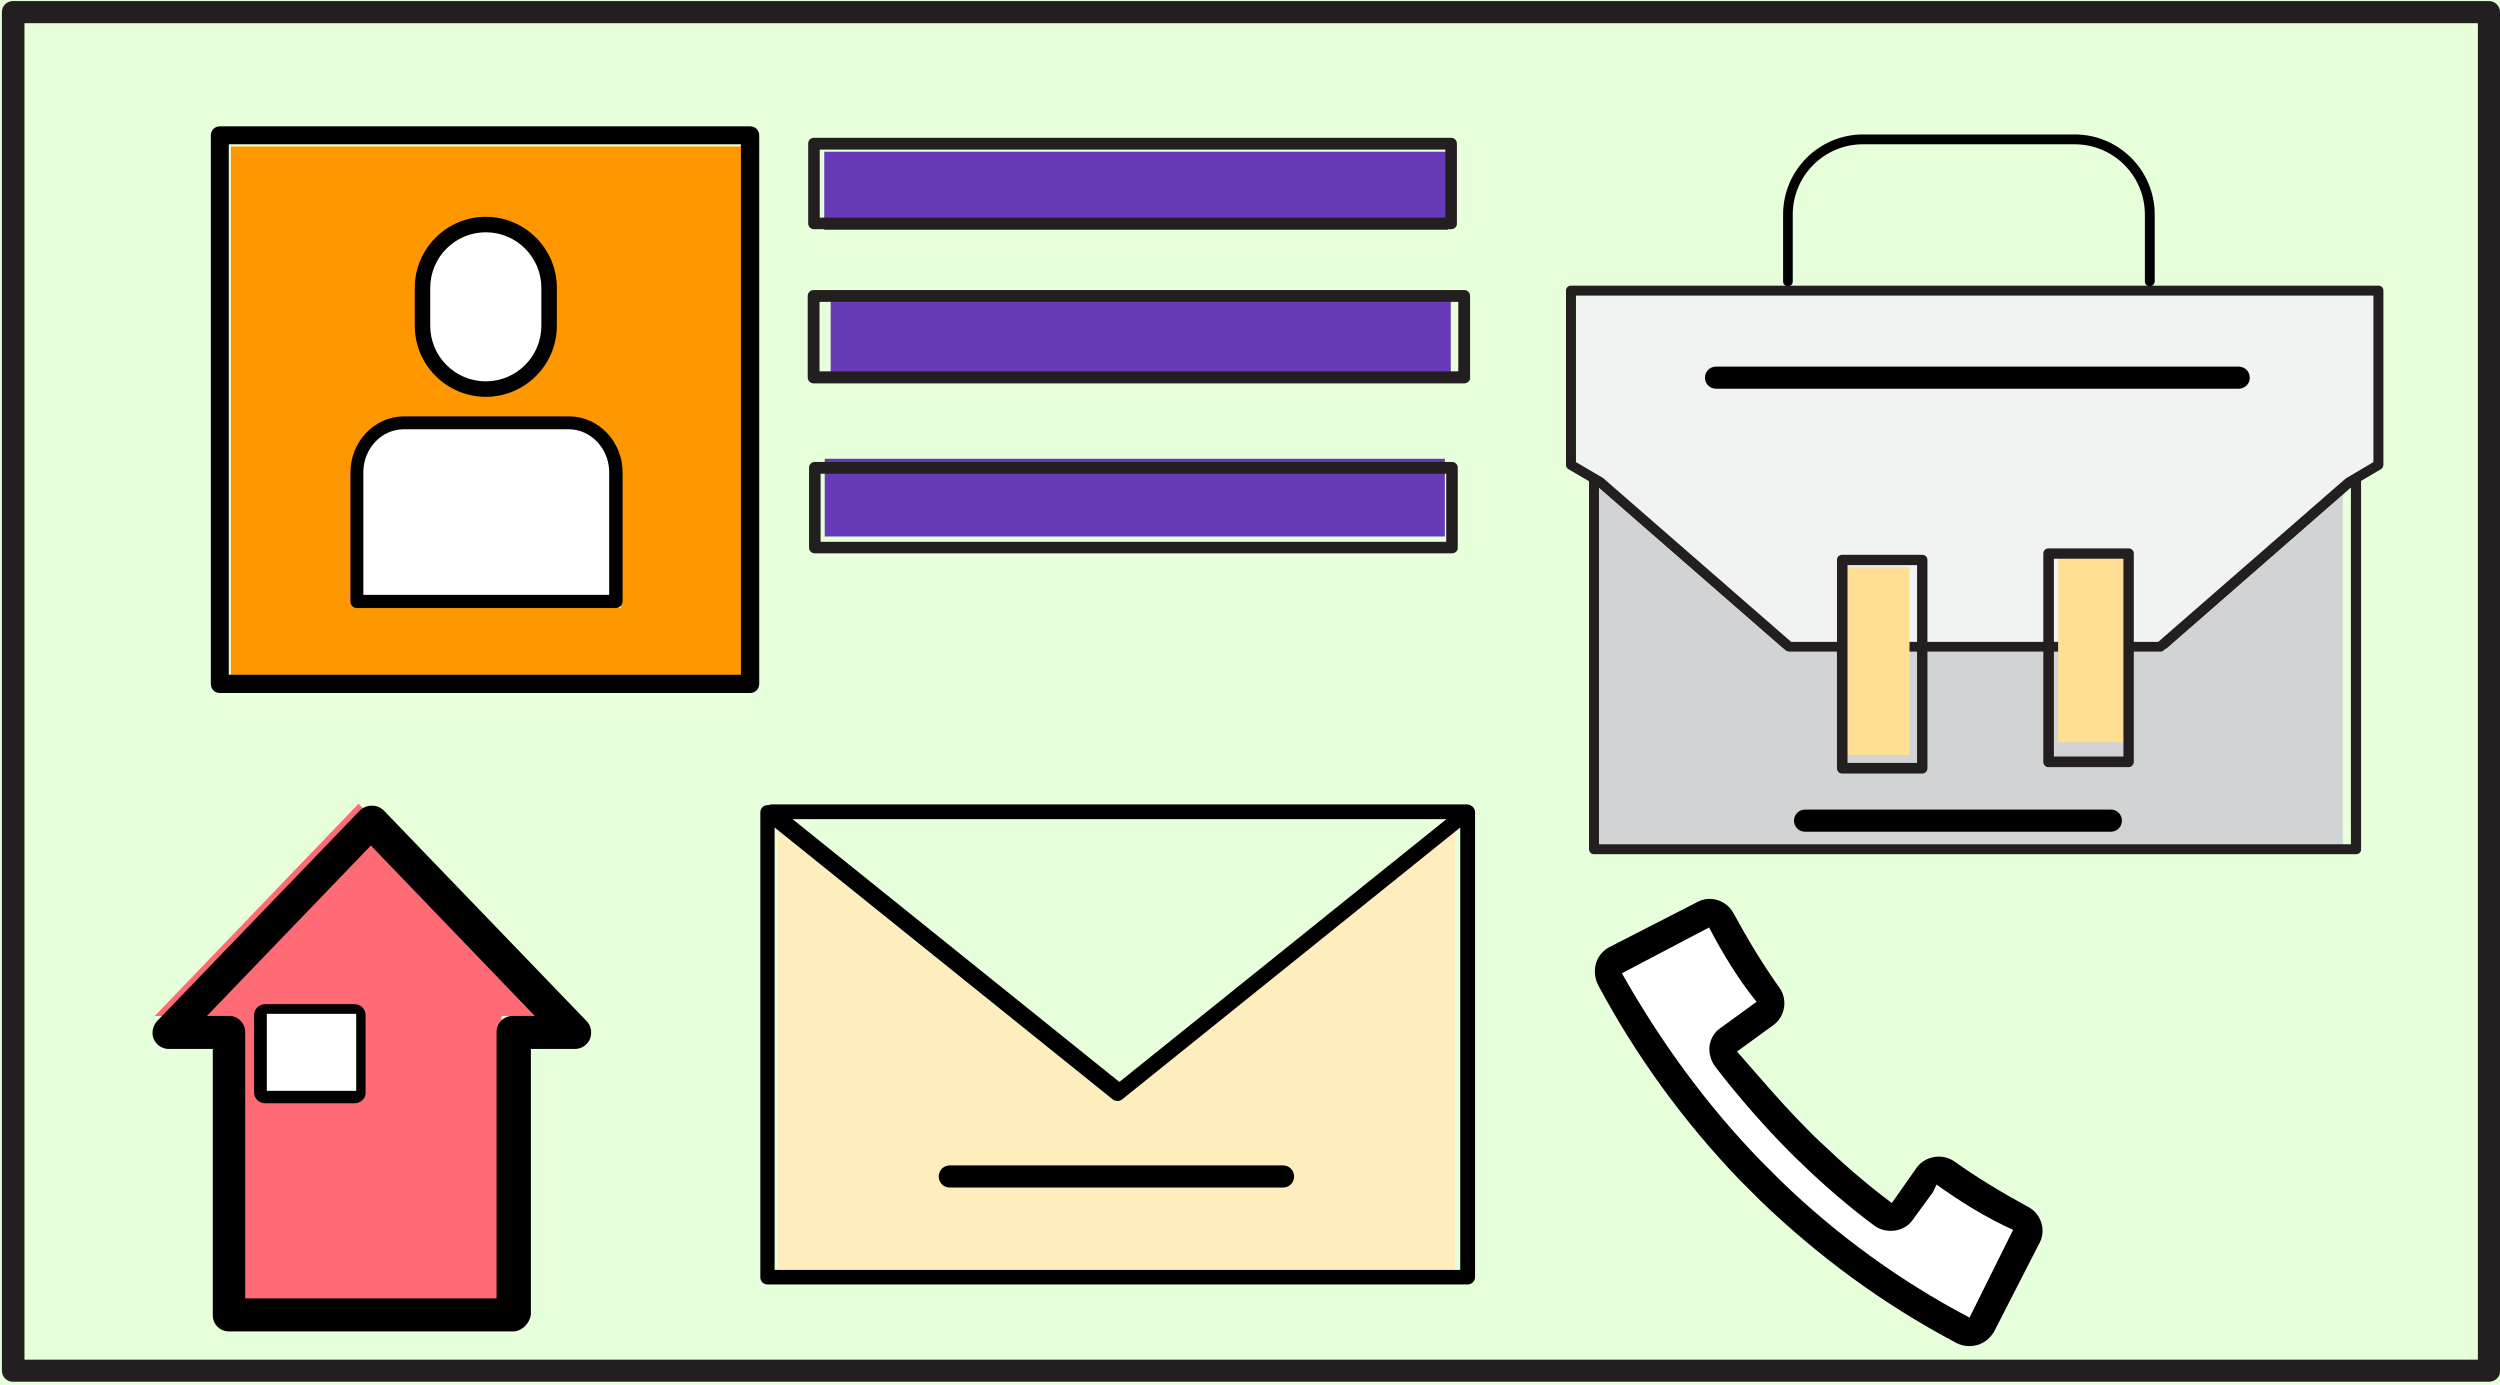 <?xml version="1.0" encoding="utf-8"?>
<svg id="master-artboard" viewBox="0 0 564.929 312.931" version="1.1" xmlns="http://www.w3.org/2000/svg" x="0px" y="0px" width="564.929px" height="312.931px" enable-background="new 0 0 1400 980"><defs><linearGradient id="gradient-0" gradientUnits="userSpaceOnUse" x1="700" y1="0" x2="700" y2="980">
                <stop offset="0" style="stop-color: #e8ffdb"/>
                <stop offset="1" style="stop-color: #a7ff75"/>
              </linearGradient><radialGradient id="gradient-1" gradientUnits="objectBoundingBox" cx="0.5" cy="0.5" r="0.5">
                <stop offset="0" style="stop-color: #ffffff"/>
                <stop offset="1" style="stop-color: #cccccc"/>
              </radialGradient></defs><rect id="ee-background" x="0" y="0" width="564.929" height="312.931" style="fill: rgb(232, 255, 219); fill-opacity: 1; pointer-events: none;"/>
<path fill="#231F20" d="M1002.2,419.3H442.7c-1.4,0-2.5-1.1-2.5-2.5v-307c0-1.4,1.1-2.5,2.5-2.5h559.5c1.4,0,2.5,1.1,2.5,2.5v307&#10;&#9;&#9;&#9;C1004.8,418.2,1003.6,419.3,1002.2,419.3z M445.3,414.3h554.4V112.3H445.3V414.3z" transform="matrix(1, 0, 0, 1, -439.771, -107.06)"/><path d="M 477.3 139.8 H 625.1 V 292.7 H 477.3 V 139.8 Z" fill="#FFEDBD" transform="matrix(0.781, 0, 0, 0.781, -320.596, -76.096)" style="fill: rgb(255, 152, 0);"/><path d="M625.1,295.2H477.3c-1.4,0-2.5-1.1-2.5-2.5V139.8c0-1.4,1.1-2.5,2.5-2.5h147.8c1.4,0,2.5,1.1,2.5,2.5v152.9&#10;&#9;&#9;&#9;C627.6,294,626.5,295.2,625.1,295.2z M479.8,290.1h142.7V142.3H479.8V290.1z" transform="matrix(0.811, 0, 0, 0.811, -337.421, -82.803)"/><path d="M 678.2 160.3 H 953.5 V 194.8 H 678.2 V 160.3 Z" fill="#A992B5" transform="matrix(0.512, 0, 0, 0.512, -160.986, -47.786)" style="fill: rgb(103, 58, 183);"/><path fill="#231F20" d="M953.5,197.3H678.2c-1.4,0-2.5-1.1-2.5-2.5v-34.5c0-1.4,1.1-2.5,2.5-2.5h275.3c1.4,0,2.5,1.1,2.5,2.5v34.5&#10;&#9;&#9;&#9;C956.1,196.2,954.9,197.3,953.5,197.3z M680.7,192.3H951v-29.4H680.7V192.3z" transform="matrix(0.523, 0, 0, 0.523, -170.767, -51.394)"/><path fill="#FFFFFF" d="M759.6,340.5c-0.8-1.1-0.6-2.5,0.3-3.2c2.2-1.6,4.4-3.2,6.6-4.8c1-0.7,1.2-2.1,0.5-3.1&#10;&#9;&#9;&#9;c-3-4.3-5.8-8.9-8.3-13.6c-0.6-1.1-1.9-1.5-3-1c-5.3,2.7-10.7,5.4-16,8.2c-1.1,0.5-1.4,2-0.7,3.3c6.7,12.6,15.1,24.1,24.9,34.2&#10;&#9;&#9;&#9;c1,1,2.6,2.7,3.7,3.7c10.1,9.8,21.6,18.2,34.2,24.9c1.3,0.7,2.8,0.3,3.3-0.7c2.7-5.3,5.4-10.7,8.2-16c0.5-1.1,0.1-2.4-1-3&#10;&#9;&#9;&#9;c-4.7-2.5-9.2-5.3-13.6-8.3c-1-0.7-2.4-0.5-3.1,0.5c-1.6,2.2-3.2,4.4-4.8,6.6c-0.7,1-2.2,1.1-3.2,0.3c-4.6-3.5-9-7.3-13.2-11.3&#10;&#9;&#9;&#9;c-1-0.9-2.5-2.5-3.4-3.4C766.9,349.5,763.1,345.1,759.6,340.5z" transform="matrix(1.276, 0, 0, 1.276, -578.108, -194.04)"/><path d="M803.1,391.9c-0.9,0-1.8-0.2-2.6-0.7c-12.7-6.7-24.4-15.3-34.8-25.3c-1-1-2.7-2.7-3.7-3.7c-10-10.4-18.5-22.1-25.3-34.8&#10;&#9;&#9;&#9;c-0.7-1.3-0.8-2.8-0.4-4.1c0.4-1.2,1.2-2.1,2.2-2.7l16-8.2c2.3-1.2,5.2-0.2,6.4,2.1c2.5,4.6,5.2,9.1,8.2,13.3c1.5,2.1,1,5.1-1,6.6&#10;&#9;&#9;&#9;l-6.6,4.8c3.7,4.2,7.4,8.6,11.3,12.6c0.9,0.9,2.4,2.5,3.4,3.4c4.1,3.9,8.4,7.7,13,11.1l4.5-6.4c1.5-2,4.5-2.5,6.6-1.1&#10;&#9;&#9;&#9;c4.2,3,8.7,5.7,13.3,8.2c2.3,1.2,3.2,4.1,2.1,6.3l-8.2,16C806.5,391,804.9,391.9,803.1,391.9z M756.5,317l-15.6,8.2&#10;&#9;&#9;&#9;c6.9,12.2,15.1,23.5,24.8,33.5c1,1,2.6,2.6,3.6,3.6c10,9.7,21.3,17.9,33.6,24.4l0.2,0.1v2.5l0-2.5l7.8-15.7&#10;&#9;&#9;&#9;c-4.7-2.1-9.4-5-13.7-8.1l-0.6,1.3l-3.8,5.2c-1.5,2-4.7,2.4-6.8,0.8c-4.7-3.5-9.2-7.4-13.4-11.5c-1-0.9-2.5-2.5-3.5-3.5&#10;&#9;&#9;&#9;c-4-4.2-7.9-8.7-11.5-13.4c-0.8-1.1-1.2-2.5-1-3.8c0.2-1.2,0.8-2.3,1.8-3l6.6-4.8C761.9,326.5,759,321.8,756.5,317z" transform="matrix(1.263, 0, 0, 1.263, -569.259, -190.793)"/><path d="M 551.2 346.4 L 519.9 313.9 L 488.7 346.4 L 498.1 346.4 L 498.1 390 L 541.8 390 L 541.8 346.4 Z" fill="#FFFFFF" transform="matrix(1.476, 0, 0, 1.476, -686.352, -281.703)" style="fill: rgb(255, 107, 117);"/><path d="M541.8,392.6h-43.8c-1.4,0-2.5-1.1-2.5-2.5v-41.1h-6.8c-1,0-1.9-0.6-2.3-1.5c-0.4-0.9-0.2-2,0.5-2.8l31.3-32.5&#10;&#9;&#9;&#9;c1-1,2.7-1,3.7,0l31.3,32.5c0.7,0.7,0.9,1.8,0.5,2.8c-0.4,0.9-1.3,1.5-2.3,1.5h-6.8V390C544.4,391.4,543.2,392.6,541.8,392.6z&#10;&#9;&#9;&#9; M500.6,387.5h38.7v-41.1c0-1.4,1.1-2.5,2.5-2.5h3.4l-25.3-26.3l-25.3,26.3h3.4c1.4,0,2.5,1.1,2.5,2.5V387.5z" transform="matrix(1.464, 0, 0, 1.464, -677.329, -273.903)"/><path fill="#FFFFFF" d="M601.4,292.6v-50c0-10.6-8.2-19.3-18.3-19.3h-63.9c-10,0-18.3,8.7-18.3,19.3v50H601.4z" transform="matrix(0.597, 0, 0, 0.597, -218.741, -37.332)"/><path d="M601.4,295.2H501c-1.4,0-2.5-1.1-2.5-2.5v-50c0-12,9.3-21.8,20.8-21.8h63.9c11.5,0,20.8,9.8,20.8,21.8v50&#10;&#9;&#9;&#9;C603.9,294,602.8,295.2,601.4,295.2z M503.5,290.1h95.3v-47.5c0-9.2-7.1-16.7-15.7-16.7h-63.9c-8.7,0-15.7,7.5-15.7,16.7V290.1z" transform="matrix(0.583, 0, 0, 0.583, -211.438, -34.698)"/><path fill="#FFFFFF" d="M572,193.6c0,11.5-9.3,20.8-20.8,20.8l0,0c-11.5,0-20.8-9.3-20.8-20.8v-12.5c0-11.5,9.3-20.8,20.8-20.8&#10;&#9;&#9;&#9;l0,0c11.5,0,20.8,9.3,20.8,20.8V193.6z" transform="matrix(0.69, 0, 0, 0.69, -270.681, -59.054)"/><path d="M551.2,217c-12.9,0-23.4-10.5-23.4-23.4v-12.5c0-12.9,10.5-23.4,23.4-23.4c12.9,0,23.4,10.5,23.4,23.4v12.5&#10;&#9;&#9;&#9;C574.6,206.5,564.1,217,551.2,217z M551.2,162.8c-10.1,0-18.3,8.2-18.3,18.3v12.5c0,10.1,8.2,18.3,18.3,18.3&#10;&#9;&#9;&#9;c10.1,0,18.3-8.2,18.3-18.3v-12.5C569.5,171,561.3,162.8,551.2,162.8z" transform="matrix(0.686, 0, 0, 0.686, -268.346, -59.191)"/><path d="M 524 292.7 L 524 262.4" fill="#FFFFFF" transform="matrix(1, 0, 0, 1, -441.418, -108.707)"/><path d="M 578.4 292.7 L 578.4 262.4" fill="#FFFFFF" transform="matrix(1, 0, 0, 1, -441.418, -108.707)"/><path d="M 551.2 236 L 551.2 280" fill="#FFFFFF" transform="matrix(1, 0, 0, 1, -441.418, -108.707)"/><path d="M530,391.9h-20.2c-1.4,0-2.5-1.1-2.5-2.5v-17.4c0-1.4,1.1-2.5,2.5-2.5H530c1.4,0,2.5,1.1,2.5,2.5v17.4&#10;&#9;&#9;&#9;C532.6,390.8,531.4,391.9,530,391.9z M512.4,386.9h15.1v-12.4h-15.1V386.9z" transform="matrix(1, 0, 0, 1, -449.889, -142.59)"/><g transform="matrix(0.64, 0, 0, 0.64, -514.607, 21.131)">
			<path d="M1199.3,354.7c-0.6,0-1.1-0.2-1.6-0.6l-122.7-98.6c-0.8-0.7-1.2-1.8-0.8-2.8c0.4-1,1.3-1.7,2.4-1.7H1322&#10;&#9;&#9;&#9;&#9;c1.1,0,2,0.7,2.4,1.7c0.4,1,0,2.1-0.8,2.8l-122.7,98.6C1200.5,354.5,1199.9,354.7,1199.3,354.7z M1083.9,256.2l115.4,92.8&#10;&#9;&#9;&#9;&#9;l115.5-92.8H1083.9z"/>
		</g><path d="M 1199.3 352.2 L 1076.7 253.6 L 1076.7 416.5 L 1322 416.5 L 1322 253.6 Z" fill="#FFEDBD" transform="matrix(0.624, 0, 0, 0.624, -496.098, 29.474)"/><path d="M1322,419h-245.3c-1.4,0-2.5-1.1-2.5-2.5V253.6c0-1,0.6-1.9,1.4-2.3c0.9-0.4,1.9-0.3,2.7,0.3l121.1,97.3l121.1-97.3&#10;&#9;&#9;&#9;&#9;c0.8-0.6,1.8-0.7,2.7-0.3c0.9,0.4,1.4,1.3,1.4,2.3v162.9C1324.5,417.9,1323.4,419,1322,419z M1079.2,413.9h240.2v-155&#10;&#9;&#9;&#9;&#9;l-118.5,95.3c-0.9,0.7-2.3,0.7-3.2,0l-118.5-95.3V413.9z" transform="matrix(0.645, 0, 0, 0.645, -521.044, 19.999)"/><path d="M1237,382h-75.3c-1.4,0-2.5-1.1-2.5-2.5s1.1-2.5,2.5-2.5h75.3c1.4,0,2.5,1.1,2.5,2.5S1238.4,382,1237,382z" transform="matrix(1, 0, 0, 1, -947.073, -113.649)"/><path d="M379.2,621.7c-1.4,0-2.5-1.1-2.5-2.5v-34.7c0-20.1-16.3-36.4-36.4-36.4H230.6c-20.1,0-36.4,16.3-36.4,36.4v34.7&#10;&#9;&#9;&#9;c0,1.4-1.1,2.5-2.5,2.5c-1.4,0-2.5-1.1-2.5-2.5v-34.7c0-22.9,18.6-41.5,41.5-41.5h109.6c22.9,0,41.5,18.6,41.5,41.5v34.7&#10;&#9;&#9;&#9;C381.7,620.6,380.6,621.7,379.2,621.7z" transform="matrix(0.436, 0, 0, 0.436, 320.439, -206.368)"/><path d="M 376.7 801.3 L 285.5 801.3 L 194.2 801.3 L 190.6 801.3 L 94.1 717.2 L 94.1 744.5 L 94.1 904.4 L 476.8 904.4 L 476.8 744.5 L 476.8 717.2 L 380.3 801.3 Z" fill="#D1D3D4" transform="matrix(0.442, 0, 0, 0.442, 318.637, -207.945)"/><path fill="#231F20" d="M476.8,906.9H94.1c-1.4,0-2.5-1.1-2.5-2.5V717.2c0-1,0.6-1.9,1.5-2.3c0.9-0.4,2-0.3,2.7,0.4l95.8,83.5&#10;&#9;&#9;&#9;h187.7l95.8-83.5c0.8-0.7,1.8-0.8,2.7-0.4c0.9,0.4,1.5,1.3,1.5,2.3v187.2C479.4,905.8,478.2,906.9,476.8,906.9z M96.6,901.9h377.6&#10;&#9;&#9;&#9;V722.7L382,803.2c-0.5,0.4-1.1,0.6-1.7,0.6H190.6c-0.6,0-1.2-0.2-1.7-0.6l-92.3-80.5V901.9z" transform="matrix(0.45, 0, 0, 0.45, 317.852, -215.08)"/><path d="M 79 619.2 L 79 708.3 L 94.1 717.2 L 190.6 801.3 L 194.2 801.3 L 285.5 801.3 L 376.7 801.3 L 380.3 801.3 L 476.8 717.2 L 491.9 708.3 L 491.9 619.2 Z" fill="#F1F2F2" transform="matrix(0.436, 0, 0, 0.436, 321.925, -203.781)"/><path fill="#231F20" d="M380.3,803.8H190.6c-0.6,0-1.2-0.2-1.7-0.6l-96.5-84.1l-14.7-8.6c-0.8-0.5-1.2-1.3-1.2-2.2v-89.1&#10;&#9;&#9;&#9;c0-1.4,1.1-2.5,2.5-2.5h412.9c1.4,0,2.5,1.1,2.5,2.5v89.1c0,0.9-0.5,1.7-1.2,2.2l-15.1,8.9L382,803.2&#10;&#9;&#9;&#9;C381.5,803.6,380.9,803.8,380.3,803.8z M191.6,798.8h187.7l95.8-83.5l14.2-8.4v-85.1H81.6v85.1l13.8,8.1L191.6,798.8z" transform="matrix(0.442, 0, 0, 0.442, 320.056, -208.031)"/><path d="M 359.9 728.1 H 398.5 V 828.4 H 359.9 V 728.1 Z" fill="#FFDF94" transform="matrix(0.423, 0, 0, 0.423, 312.837, -182.695)"/><path fill="#231F20" d="M398.5,831h-38.6c-1.4,0-2.5-1.1-2.5-2.5V728.1c0-1.4,1.1-2.5,2.5-2.5h38.6c1.4,0,2.5,1.1,2.5,2.5v100.3&#10;&#9;&#9;&#9;C401,829.8,399.9,831,398.5,831z M362.5,825.9h33.5v-95.3h-33.5V825.9z" transform="matrix(0.469, 0, 0, 0.469, 294.109, -216.39)"/><path d="M344.5,693.6H226.4c-1.4,0-2.5-1.1-2.5-2.5c0-1.4,1.1-2.5,2.5-2.5h118.1c1.4,0,2.5,1.1,2.5,2.5&#10;&#9;&#9;&#9;C347.1,692.4,345.9,693.6,344.5,693.6z" transform="matrix(1, 0, 0, 1, 161.375, -605.757)"/><path d="M320,859.8h-69.1c-1.4,0-2.5-1.1-2.5-2.5s1.1-2.5,2.5-2.5H320c1.4,0,2.5,1.1,2.5,2.5S321.4,859.8,320,859.8z" transform="matrix(1, 0, 0, 1, 156.994, -671.854)"/><path d="M 959.6 708.4 H 979.8 V 725.8 H 959.6 V 708.4 Z" fill="#FFFFFF" transform="matrix(1, 0, 0, 1, -899.307, -479.301)"/>
<path d="M 678.2 236.4 H 953.5 V 270.9 H 678.2 V 236.4 Z" fill="#A992B5" transform="matrix(0.509, 0, 0, 0.509, -157.497, -53.676)" style="fill: rgb(103, 58, 183);"/><path fill="#231F20" d="M953.5,273.4H678.2c-1.4,0-2.5-1.1-2.5-2.5v-34.5c0-1.4,1.1-2.5,2.5-2.5h275.3c1.4,0,2.5,1.1,2.5,2.5v34.5&#10;&#9;&#9;&#9;C956.1,272.3,954.9,273.4,953.5,273.4z M680.7,268.3H951v-29.4H680.7V268.3z" transform="matrix(0.534, 0, 0, 0.534, -178.305, -59.364)"/><path d="M 570.437 238.742" style="fill: rgb(0, 0, 0); fill-opacity: 1; stroke: rgb(0, 0, 0); stroke-opacity: 1; stroke-width: 0; paint-order: fill;" transform="matrix(1.015, 0, 0, 1.015, -449.894, -126.473)"/><path d="M 678.2 236.4 H 953.5 V 270.9 H 678.2 V 236.4 Z" fill="#A992B5" transform="matrix(0.509, 0, 0, 0.509, -158.839, -16.659)" style="fill: rgb(103, 58, 183);"/><path fill="#231F20" d="M953.5,197.3H678.2c-1.4,0-2.5-1.1-2.5-2.5v-34.5c0-1.4,1.1-2.5,2.5-2.5h275.3c1.4,0,2.5,1.1,2.5,2.5v34.5&#10;&#9;&#9;&#9;C956.1,196.2,954.9,197.3,953.5,197.3z M680.7,192.3H951v-29.4H680.7V192.3z" transform="matrix(0.523, 0, 0, 0.523, -170.574, 21.854)"/><path d="M 359.9 728.1 H 398.5 V 828.4 H 359.9 V 728.1 Z" fill="#FFDF94" transform="matrix(0.423, 0, 0, 0.423, 262.93, -179.83)"/><path fill="#231F20" d="M398.5,831h-38.6c-1.4,0-2.5-1.1-2.5-2.5V728.1c0-1.4,1.1-2.5,2.5-2.5h38.6c1.4,0,2.5,1.1,2.5,2.5v100.3&#10;&#9;&#9;&#9;C401,829.8,399.9,831,398.5,831z M362.5,825.9h33.5v-95.3h-33.5V825.9z" transform="matrix(0.469, 0, 0, 0.469, 247.478, -214.944)"/></svg>